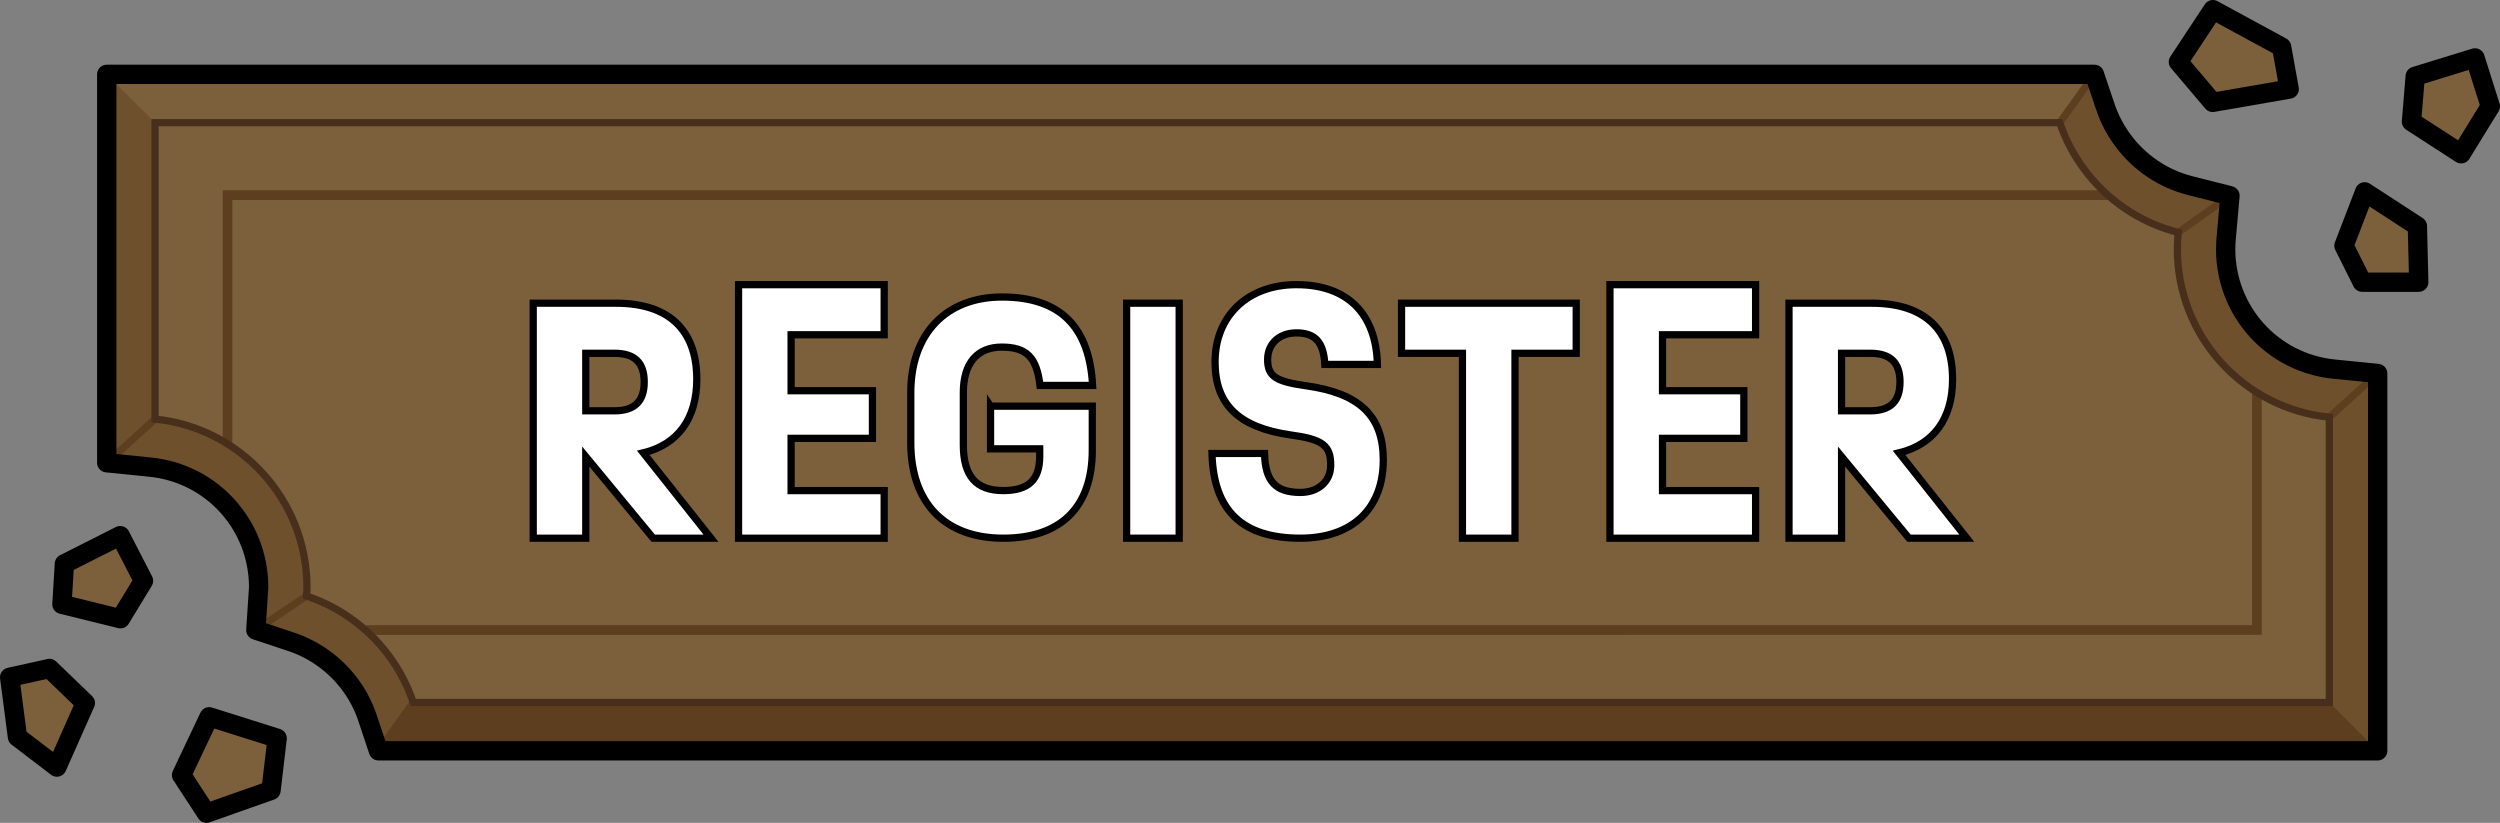 <?xml version="1.0" encoding="UTF-8"?>
<svg id="Layer_2" data-name="Layer 2" xmlns="http://www.w3.org/2000/svg" viewBox="0 0 258.705 85.151">
  <rect x="0" y="0" width="258.705" height="85.151" fill="#808080" stroke="none"/>
  <defs>
    <style>
      .cls-1 {
        fill: #6e502c;
      }

      .cls-2 {
        fill: #5d3e1f;
      }

      .cls-3, .cls-4 {
        fill: #7c603b;
      }

      .cls-5 {
        fill: #fff;
      }

      .cls-5, .cls-6, .cls-7 {
        stroke-width: .75px;
      }

      .cls-5, .cls-4, .cls-8 {
        stroke: #000;
      }

      .cls-6, .cls-7, .cls-9 {
        stroke-miterlimit: 10;
      }

      .cls-6, .cls-7, .cls-9, .cls-8 {
        fill: none;
      }

      .cls-6, .cls-9 {
        stroke: #5d3e1f;
      }

      .cls-7 {
        stroke: #482f1c;
      }

      .cls-4, .cls-8 {
        stroke-linejoin: round;
        stroke-width: 2px;
      }
    </style>
  </defs>
  <g id="buttons">
    <g>
      <g>
        <path class="cls-1" d="m39.163,77.694l-1.14-3.419c-.37-1.108-.904-2.17-1.591-3.154-1.529-2.19-3.766-3.862-6.294-4.703l-3.662-1.218.271-4.139c.007-.096.018-.189.019-.288,0-6.443-4.824-11.789-11.222-12.435l-4.498-.453V7.694h205.689l1.147,3.402c.405,1.2.998,2.337,1.763,3.378,1.716,2.349,4.194,4.025,6.986,4.731l4.131,1.046-.377,4.244c-.035.391-.07.847-.07,1.268,0,6.451,4.826,11.797,11.227,12.435l4.504.449v39.047H39.163Z"/>
        <path class="cls-1" d="m246.046,42.954v34.74H43.676c-.06-1.74-.37-3.42-.91-5-.53-1.59-1.29-3.08-2.23-4.43-2.13-3.05-5.21-5.39-8.82-6.59.02-.3.05-.59.05-.9,0-9.06-6.9-16.52-15.72-17.41-.59-.06-1.18-.09-1.78-.09-1.1,0-2.18.12-3.22.31V7.694h201.2c.06,1.74.37,3.42.9,5,.58,1.72,1.42,3.31,2.47,4.74,2.36,3.23,5.8,5.61,9.79,6.62-.05.56-.09,1.13-.09,1.71,0,9.07,6.9,16.53,15.73,17.41.58.06,1.17.09,1.77.09,1.11,0,2.18-.11,3.23-.31Z"/>
        <path class="cls-3" d="m215.616,17.434l-78.32,14.58L16.046,12.694l-5-5h201.2c.057,1.656.341,3.258.825,4.772.024.076.049.152.075.228.58,1.72,1.42,3.31,2.47,4.74Z"/>
        <path class="cls-2" d="m246.046,77.694H43.676c-.06-1.74-.37-3.42-.91-5-.53-1.59-1.29-3.08-2.23-4.43l110.74-20.04,89.77,24.47,5,5Z"/>
        <path class="cls-3" d="m241.046,43.174v29.52H42.766c-.53-1.59-1.29-3.08-2.23-4.43-.79-1.13-1.71-2.16-2.73-3.07-1.75-1.56-3.82-2.76-6.09-3.52.02-.3.05-.59.05-.9,0-.8-.05-1.59-.16-2.36v-.01c-.38-2.81-1.42-5.39-2.96-7.61-1.36-1.94-3.09-3.59-5.1-4.86-2.21-1.39-4.76-2.3-7.5-2.57V12.694h197.1c.58,1.72,1.42,3.31,2.47,4.74.74,1.01,1.58,1.93,2.51,2.76,2.05,1.82,4.54,3.17,7.28,3.86-.05.56-.09,1.13-.09,1.71,0,.38.01.76.04,1.14.2,3.1,1.2,5.97,2.8,8.42,1.39,2.13,3.23,3.94,5.39,5.29,2.21,1.38,4.76,2.29,7.5,2.56Z"/>
        <polygon class="cls-3" points="212.03 7.902 216.586 7.902 212.832 12.589 212.03 7.902"/>
        <path class="cls-9" d="m23.546,45.934v-25.74h194.58m15.42,20.42v24.58H37.806"/>
        <line class="cls-6" x1="11.046" y1="47.885" x2="16.046" y2="43.364"/>
        <line class="cls-6" x1="26.476" y1="65.2" x2="31.716" y2="61.674"/>
        <line class="cls-6" x1="39.163" y1="77.694" x2="42.766" y2="72.694"/>
        <line class="cls-6" x1="213.146" y1="12.694" x2="216.736" y2="7.694"/>
        <line class="cls-6" x1="225.406" y1="24.054" x2="230.763" y2="20.252"/>
        <line class="cls-6" x1="241.046" y1="43.174" x2="246.046" y2="38.647"/>
        <polygon class="cls-2" points="42.977 72.868 39.473 77.603 44.17 77.51 42.977 72.868"/>
        <polygon class="cls-4" points="228.994 1 225.424 6.406 228.973 10.593 236.891 9.219 236.107 4.866 228.994 1"/>
        <polygon class="cls-4" points="256.119 5.991 249.933 7.894 249.545 12.589 254.682 15.913 257.705 11.004 256.119 5.991"/>
        <polygon class="cls-4" points="244.701 19.854 242.557 25.425 244.445 29.2 250.296 29.2 250.156 23.403 244.701 19.854"/>
        <path class="cls-8" d="m241.542,38.198c-6.4-.638-11.227-5.983-11.227-12.435,0-.421.035-.877.07-1.268l.377-4.244-4.131-1.046c-2.792-.706-5.271-2.383-6.986-4.731-.765-1.041-1.357-2.178-1.763-3.378l-1.147-3.402h-4.49v-0H11.046v35.89c0,0,0-0.0 0-0v4.302l4.498.453c6.397.646,11.222,5.991,11.222,12.435-.001.099-.012.192-.019.288l-.271,4.139,3.662,1.218c2.528.841,4.765,2.513,6.294,4.703.687.984,1.221,2.046,1.591,3.154l1.14,3.419h206.884v-39.047l-4.504-.449Z"/>
        <polygon class="cls-4" points="21.645 74.174 18.788 80.205 21.361 84.151 28.046 81.792 28.681 76.396 21.645 74.174"/>
        <polygon class="cls-4" points="12.442 55.429 6.665 58.345 6.409 62.535 12.461 64.028 14.849 60.103 12.442 55.429"/>
        <polygon class="cls-4" points="8.829 72.75 5.121 69.175 1 70.085 1.807 76.265 5.889 79.377 8.829 72.75"/>
        <path class="cls-7" d="m241.046,43.174v29.52H42.766c-.53-1.59-1.29-3.08-2.23-4.43-2.13-3.05-5.21-5.39-8.82-6.59.02-.3.05-.59.05-.9,0-9.06-6.9-16.52-15.72-17.41V12.694h197.1c.58,1.72,1.42,3.31,2.47,4.74,2.36,3.23,5.8,5.61,9.79,6.62-.05.56-.09,1.13-.09,1.71,0,9.07,6.9,16.53,15.73,17.41Z"/>
      </g>
      <g>
        <path class="cls-5" d="m67.593,55.694l-6.976-8.447v8.447h-5.439v-24.318h8.575c5.44,0,8.352,2.752,8.352,7.872,0,4.096-1.983,6.751-5.535,7.615l7.007,8.832h-5.983Zm-3.999-19.135h-2.977v5.952h2.977c2.048,0,3.071-.96,3.071-2.976,0-2.016-.992-2.976-3.071-2.976Z"/>
        <path class="cls-5" d="m81.865,34.64v5.792h8.416v4.928h-8.416v5.408h9.632v4.928h-15.071v-26.238h15.071v5.184h-9.632Z"/>
        <path class="cls-5" d="m102.505,42.031h10.527v4.543c0,5.952-3.296,9.12-9.216,9.12-6.047,0-9.567-3.648-9.567-9.887v-5.184c0-6.08,3.648-9.888,9.439-9.888,6.111,0,9.056,3.168,9.376,9.151h-5.44c-.352-2.879-1.344-3.967-3.968-3.967-2.527,0-3.968,1.664-3.968,4.704v5.407c0,3.232,1.312,4.736,4.128,4.736,2.592,0,3.776-1.088,3.776-3.552v-.768h-5.088v-4.416Z"/>
        <path class="cls-5" d="m116.585,31.376h5.439v24.318h-5.439v-24.318Z"/>
        <path class="cls-5" d="m133.545,45.007c-5.344-.768-7.808-3.136-7.808-7.551,0-4.768,3.392-8,8.416-8,5.247,0,8.255,2.976,8.383,8.255h-5.439c-.128-2.304-.992-3.264-2.943-3.264-1.761,0-2.977,1.12-2.977,2.752,0,1.728.8,2.272,3.968,2.72,5.536.768,8,3.104,8,7.679,0,5.056-3.232,8.096-8.576,8.096-5.983,0-8.991-2.816-9.151-8.768h5.44c.063,2.88,1.151,4.032,3.711,4.032,1.856,0,3.136-1.152,3.136-2.815,0-2.048-.831-2.688-4.159-3.136Z"/>
        <path class="cls-5" d="m163.111,36.56h-6.335v19.135h-5.439v-19.135h-6.304v-5.184h18.078v5.184Z"/>
        <path class="cls-5" d="m172.04,34.64v5.792h8.416v4.928h-8.416v5.408h9.632v4.928h-15.071v-26.238h15.071v5.184h-9.632Z"/>
        <path class="cls-5" d="m197.544,55.694l-6.976-8.447v8.447h-5.439v-24.318h8.575c5.44,0,8.352,2.752,8.352,7.872,0,4.096-1.983,6.751-5.535,7.615l7.007,8.832h-5.983Zm-3.999-19.135h-2.977v5.952h2.977c2.048,0,3.071-.96,3.071-2.976,0-2.016-.992-2.976-3.071-2.976Z"/>
      </g>
    </g>
  </g>
</svg>